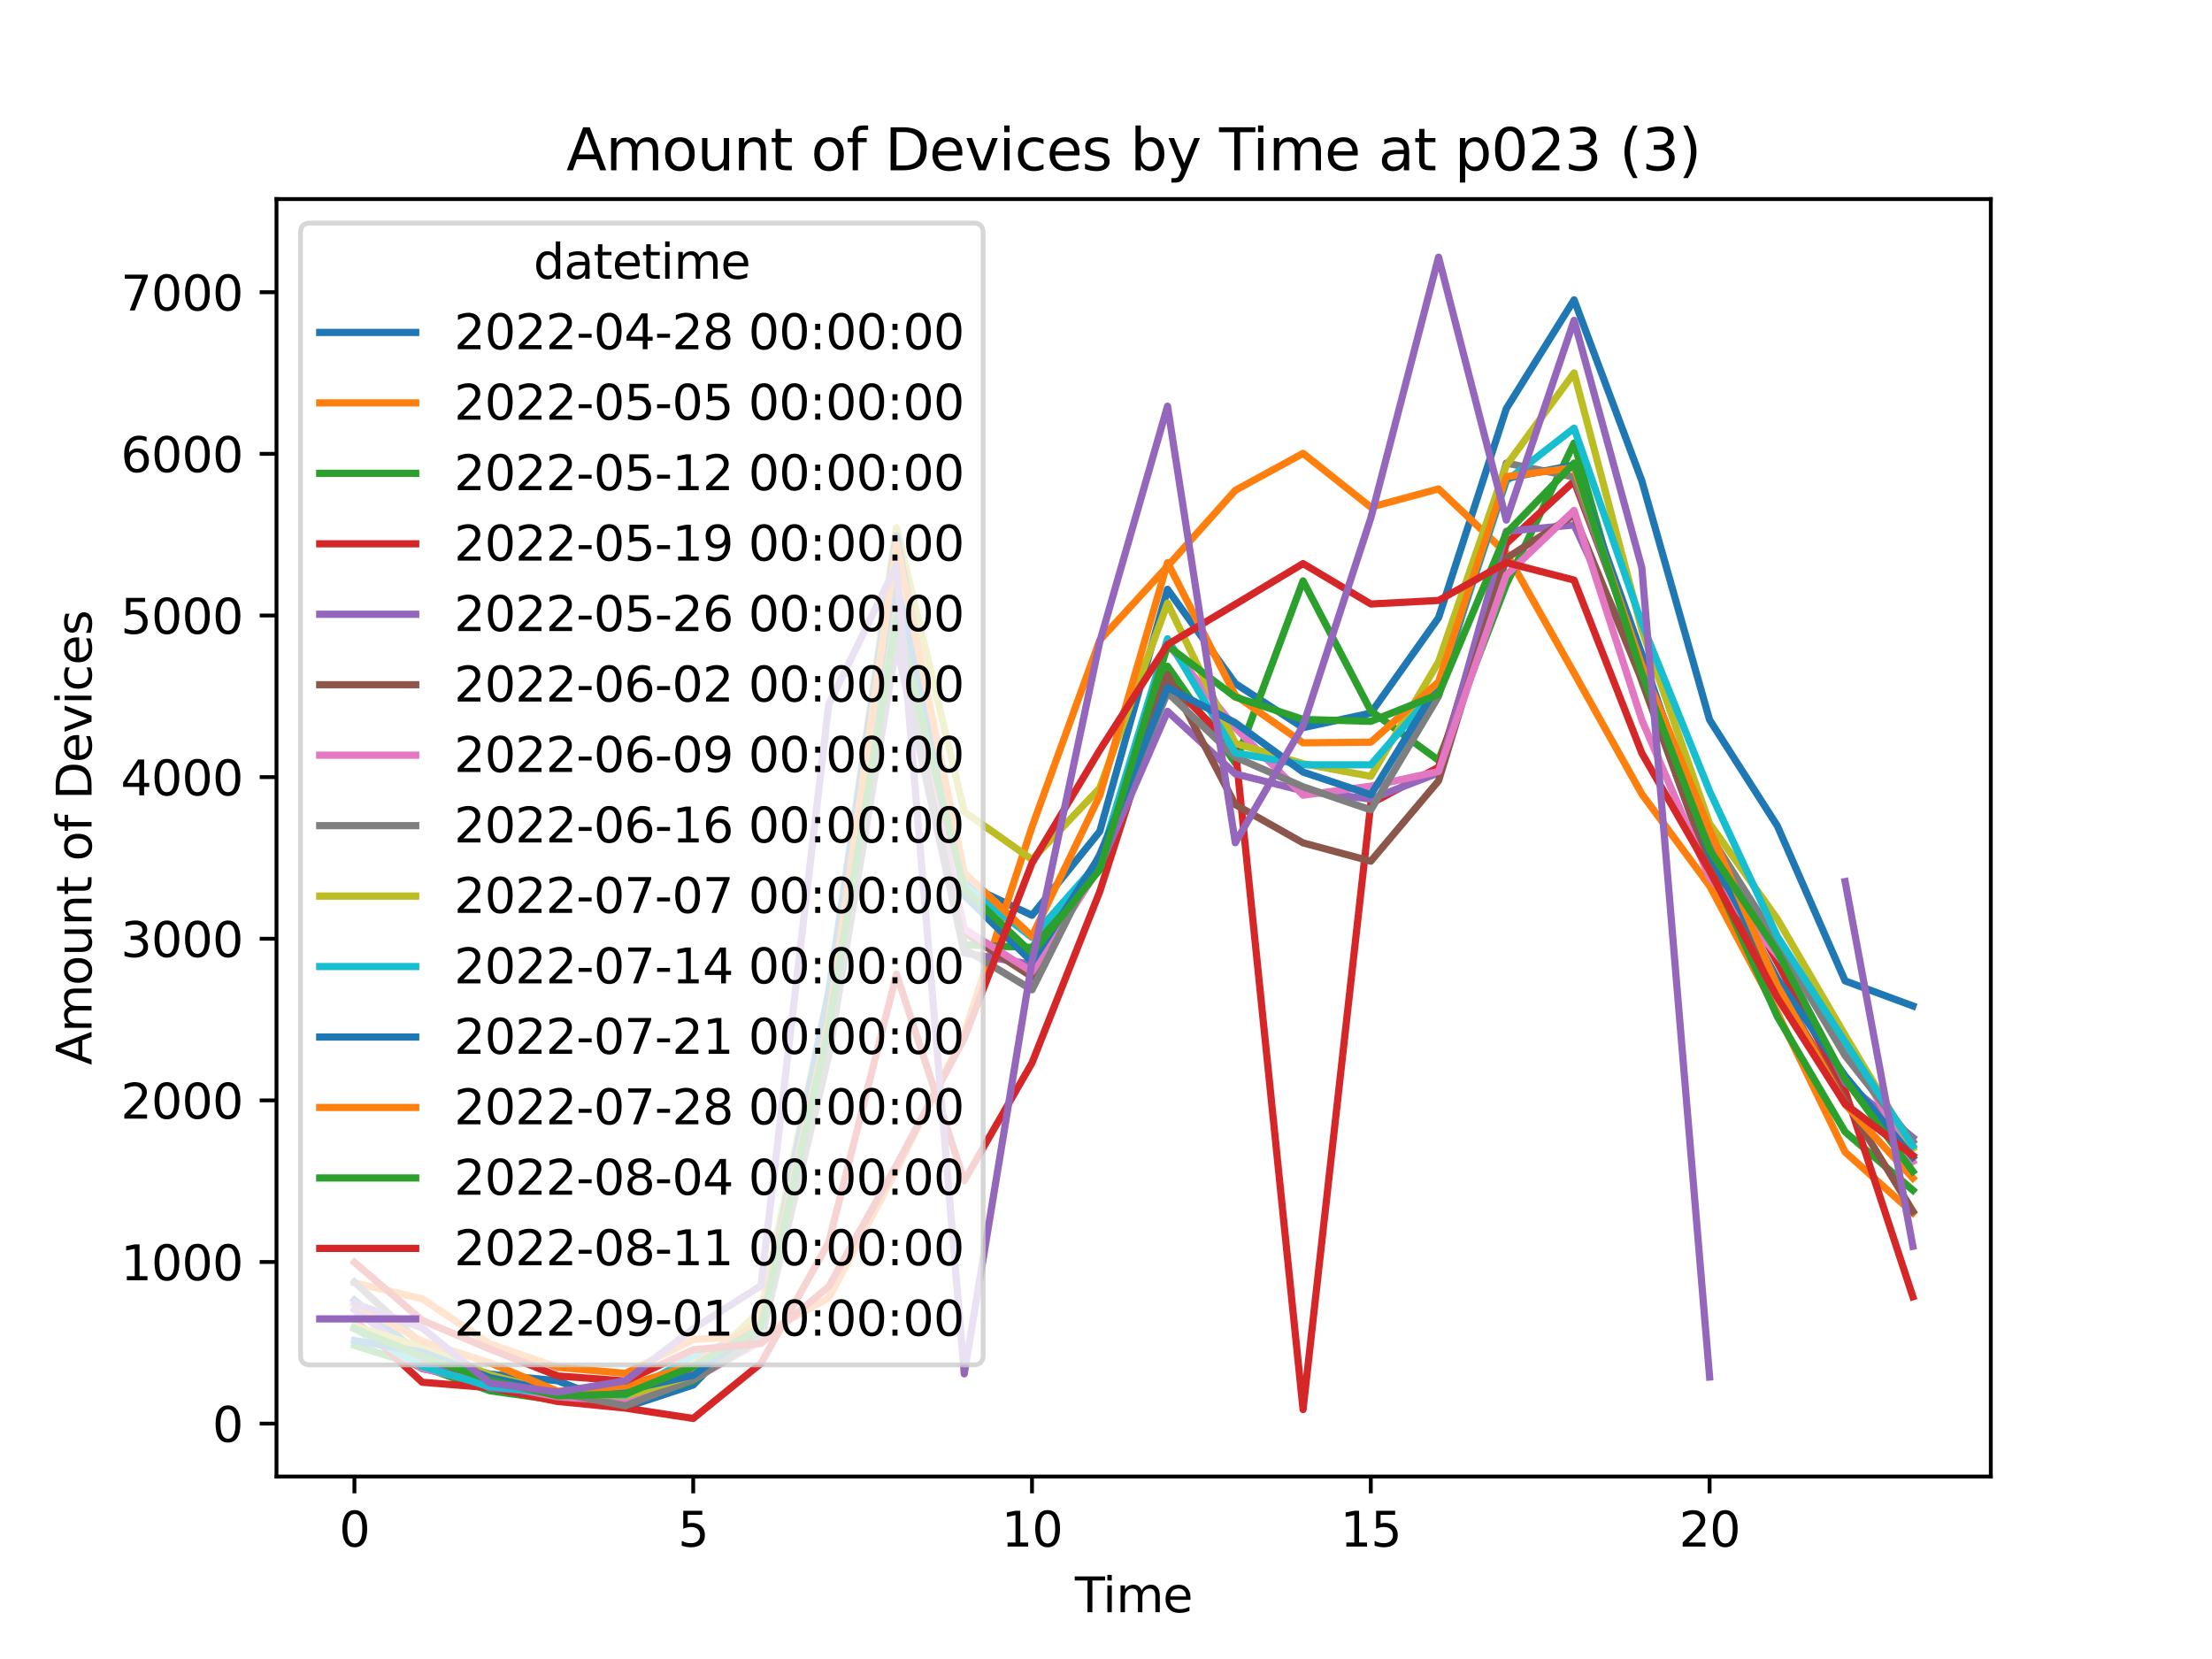 <?xml version="1.0" encoding="utf-8" standalone="no"?>
<!DOCTYPE svg PUBLIC "-//W3C//DTD SVG 1.1//EN"
  "http://www.w3.org/Graphics/SVG/1.1/DTD/svg11.dtd">
<svg xmlns:xlink="http://www.w3.org/1999/xlink" width="460.8pt" height="345.6pt" viewBox="0 0 460.8 345.6" xmlns="http://www.w3.org/2000/svg" version="1.1">
 <defs>
  <style type="text/css">*{stroke-linejoin: round; stroke-linecap: butt}</style>
 </defs>
 <g id="figure_1">
  <g id="patch_1">
   <path d="M 0 345.6 
L 460.8 345.6 
L 460.8 0 
L 0 0 
z
" style="fill: #ffffff"/>
  </g>
  <g id="axes_1">
   <g id="patch_2">
    <path d="M 57.6 307.584 
L 414.72 307.584 
L 414.72 41.472 
L 57.6 41.472 
z
" style="fill: #ffffff"/>
   </g>
   <g id="matplotlib.axis_1">
    <g id="xtick_1">
     <g id="line2d_1">
      <defs>
       <path id="m1372c84f57" d="M 0 0 
L 0 3.5 
" style="stroke: #000000; stroke-width: 0.8"/>
      </defs>
      <g>
       <use xlink:href="#m1372c84f57" x="73.833" y="307.584" style="stroke: #000000; stroke-width: 0.8"/>
      </g>
     </g>
     <g id="text_1">
      <!-- 0 -->
      <g transform="translate(70.651 322.182) scale(0.1 -0.1)">
       <defs>
        <path id="DejaVuSans-30" d="M 2034 4250 
Q 1547 4250 1301 3770 
Q 1056 3291 1056 2328 
Q 1056 1369 1301 889 
Q 1547 409 2034 409 
Q 2525 409 2770 889 
Q 3016 1369 3016 2328 
Q 3016 3291 2770 3770 
Q 2525 4250 2034 4250 
z
M 2034 4750 
Q 2819 4750 3233 4129 
Q 3647 3509 3647 2328 
Q 3647 1150 3233 529 
Q 2819 -91 2034 -91 
Q 1250 -91 836 529 
Q 422 1150 422 2328 
Q 422 3509 836 4129 
Q 1250 4750 2034 4750 
z
" transform="scale(0.016)"/>
       </defs>
       <use xlink:href="#DejaVuSans-30"/>
      </g>
     </g>
    </g>
    <g id="xtick_2">
     <g id="line2d_2">
      <g>
       <use xlink:href="#m1372c84f57" x="144.41" y="307.584" style="stroke: #000000; stroke-width: 0.8"/>
      </g>
     </g>
     <g id="text_2">
      <!-- 5 -->
      <g transform="translate(141.229 322.182) scale(0.1 -0.1)">
       <defs>
        <path id="DejaVuSans-35" d="M 691 4666 
L 3169 4666 
L 3169 4134 
L 1269 4134 
L 1269 2991 
Q 1406 3038 1543 3061 
Q 1681 3084 1819 3084 
Q 2600 3084 3056 2656 
Q 3513 2228 3513 1497 
Q 3513 744 3044 326 
Q 2575 -91 1722 -91 
Q 1428 -91 1123 -41 
Q 819 9 494 109 
L 494 744 
Q 775 591 1075 516 
Q 1375 441 1709 441 
Q 2250 441 2565 725 
Q 2881 1009 2881 1497 
Q 2881 1984 2565 2268 
Q 2250 2553 1709 2553 
Q 1456 2553 1204 2497 
Q 953 2441 691 2322 
L 691 4666 
z
" transform="scale(0.016)"/>
       </defs>
       <use xlink:href="#DejaVuSans-35"/>
      </g>
     </g>
    </g>
    <g id="xtick_3">
     <g id="line2d_3">
      <g>
       <use xlink:href="#m1372c84f57" x="214.987" y="307.584" style="stroke: #000000; stroke-width: 0.8"/>
      </g>
     </g>
     <g id="text_3">
      <!-- 10 -->
      <g transform="translate(208.624 322.182) scale(0.1 -0.1)">
       <defs>
        <path id="DejaVuSans-31" d="M 794 531 
L 1825 531 
L 1825 4091 
L 703 3866 
L 703 4441 
L 1819 4666 
L 2450 4666 
L 2450 531 
L 3481 531 
L 3481 0 
L 794 0 
L 794 531 
z
" transform="scale(0.016)"/>
       </defs>
       <use xlink:href="#DejaVuSans-31"/>
       <use xlink:href="#DejaVuSans-30" x="63.623"/>
      </g>
     </g>
    </g>
    <g id="xtick_4">
     <g id="line2d_4">
      <g>
       <use xlink:href="#m1372c84f57" x="285.564" y="307.584" style="stroke: #000000; stroke-width: 0.8"/>
      </g>
     </g>
     <g id="text_4">
      <!-- 15 -->
      <g transform="translate(279.201 322.182) scale(0.1 -0.1)">
       <use xlink:href="#DejaVuSans-31"/>
       <use xlink:href="#DejaVuSans-35" x="63.623"/>
      </g>
     </g>
    </g>
    <g id="xtick_5">
     <g id="line2d_5">
      <g>
       <use xlink:href="#m1372c84f57" x="356.141" y="307.584" style="stroke: #000000; stroke-width: 0.8"/>
      </g>
     </g>
     <g id="text_5">
      <!-- 20 -->
      <g transform="translate(349.779 322.182) scale(0.1 -0.1)">
       <defs>
        <path id="DejaVuSans-32" d="M 1228 531 
L 3431 531 
L 3431 0 
L 469 0 
L 469 531 
Q 828 903 1448 1529 
Q 2069 2156 2228 2338 
Q 2531 2678 2651 2914 
Q 2772 3150 2772 3378 
Q 2772 3750 2511 3984 
Q 2250 4219 1831 4219 
Q 1534 4219 1204 4116 
Q 875 4013 500 3803 
L 500 4441 
Q 881 4594 1212 4672 
Q 1544 4750 1819 4750 
Q 2544 4750 2975 4387 
Q 3406 4025 3406 3419 
Q 3406 3131 3298 2873 
Q 3191 2616 2906 2266 
Q 2828 2175 2409 1742 
Q 1991 1309 1228 531 
z
" transform="scale(0.016)"/>
       </defs>
       <use xlink:href="#DejaVuSans-32"/>
       <use xlink:href="#DejaVuSans-30" x="63.623"/>
      </g>
     </g>
    </g>
    <g id="text_6">
     <!-- Time -->
     <g transform="translate(223.926 335.861) scale(0.1 -0.1)">
      <defs>
       <path id="DejaVuSans-54" d="M -19 4666 
L 3928 4666 
L 3928 4134 
L 2272 4134 
L 2272 0 
L 1638 0 
L 1638 4134 
L -19 4134 
L -19 4666 
z
" transform="scale(0.016)"/>
       <path id="DejaVuSans-69" d="M 603 3500 
L 1178 3500 
L 1178 0 
L 603 0 
L 603 3500 
z
M 603 4863 
L 1178 4863 
L 1178 4134 
L 603 4134 
L 603 4863 
z
" transform="scale(0.016)"/>
       <path id="DejaVuSans-6d" d="M 3328 2828 
Q 3544 3216 3844 3400 
Q 4144 3584 4550 3584 
Q 5097 3584 5394 3201 
Q 5691 2819 5691 2113 
L 5691 0 
L 5113 0 
L 5113 2094 
Q 5113 2597 4934 2840 
Q 4756 3084 4391 3084 
Q 3944 3084 3684 2787 
Q 3425 2491 3425 1978 
L 3425 0 
L 2847 0 
L 2847 2094 
Q 2847 2600 2669 2842 
Q 2491 3084 2119 3084 
Q 1678 3084 1418 2786 
Q 1159 2488 1159 1978 
L 1159 0 
L 581 0 
L 581 3500 
L 1159 3500 
L 1159 2956 
Q 1356 3278 1631 3431 
Q 1906 3584 2284 3584 
Q 2666 3584 2933 3390 
Q 3200 3197 3328 2828 
z
" transform="scale(0.016)"/>
       <path id="DejaVuSans-65" d="M 3597 1894 
L 3597 1613 
L 953 1613 
Q 991 1019 1311 708 
Q 1631 397 2203 397 
Q 2534 397 2845 478 
Q 3156 559 3463 722 
L 3463 178 
Q 3153 47 2828 -22 
Q 2503 -91 2169 -91 
Q 1331 -91 842 396 
Q 353 884 353 1716 
Q 353 2575 817 3079 
Q 1281 3584 2069 3584 
Q 2775 3584 3186 3129 
Q 3597 2675 3597 1894 
z
M 3022 2063 
Q 3016 2534 2758 2815 
Q 2500 3097 2075 3097 
Q 1594 3097 1305 2825 
Q 1016 2553 972 2059 
L 3022 2063 
z
" transform="scale(0.016)"/>
      </defs>
      <use xlink:href="#DejaVuSans-54"/>
      <use xlink:href="#DejaVuSans-69" x="57.959"/>
      <use xlink:href="#DejaVuSans-6d" x="85.742"/>
      <use xlink:href="#DejaVuSans-65" x="183.154"/>
     </g>
    </g>
   </g>
   <g id="matplotlib.axis_2">
    <g id="ytick_1">
     <g id="line2d_6">
      <defs>
       <path id="m7390000217" d="M 0 0 
L -3.5 0 
" style="stroke: #000000; stroke-width: 0.8"/>
      </defs>
      <g>
       <use xlink:href="#m7390000217" x="57.6" y="296.565" style="stroke: #000000; stroke-width: 0.8"/>
      </g>
     </g>
     <g id="text_7">
      <!-- 0 -->
      <g transform="translate(44.237 300.365) scale(0.1 -0.1)">
       <use xlink:href="#DejaVuSans-30"/>
      </g>
     </g>
    </g>
    <g id="ytick_2">
     <g id="line2d_7">
      <g>
       <use xlink:href="#m7390000217" x="57.6" y="262.895" style="stroke: #000000; stroke-width: 0.8"/>
      </g>
     </g>
     <g id="text_8">
      <!-- 1000 -->
      <g transform="translate(25.15 266.695) scale(0.1 -0.1)">
       <use xlink:href="#DejaVuSans-31"/>
       <use xlink:href="#DejaVuSans-30" x="63.623"/>
       <use xlink:href="#DejaVuSans-30" x="127.246"/>
       <use xlink:href="#DejaVuSans-30" x="190.869"/>
      </g>
     </g>
    </g>
    <g id="ytick_3">
     <g id="line2d_8">
      <g>
       <use xlink:href="#m7390000217" x="57.6" y="229.225" style="stroke: #000000; stroke-width: 0.8"/>
      </g>
     </g>
     <g id="text_9">
      <!-- 2000 -->
      <g transform="translate(25.15 233.024) scale(0.1 -0.1)">
       <use xlink:href="#DejaVuSans-32"/>
       <use xlink:href="#DejaVuSans-30" x="63.623"/>
       <use xlink:href="#DejaVuSans-30" x="127.246"/>
       <use xlink:href="#DejaVuSans-30" x="190.869"/>
      </g>
     </g>
    </g>
    <g id="ytick_4">
     <g id="line2d_9">
      <g>
       <use xlink:href="#m7390000217" x="57.6" y="195.555" style="stroke: #000000; stroke-width: 0.8"/>
      </g>
     </g>
     <g id="text_10">
      <!-- 3000 -->
      <g transform="translate(25.15 199.354) scale(0.1 -0.1)">
       <defs>
        <path id="DejaVuSans-33" d="M 2597 2516 
Q 3050 2419 3304 2112 
Q 3559 1806 3559 1356 
Q 3559 666 3084 287 
Q 2609 -91 1734 -91 
Q 1441 -91 1130 -33 
Q 819 25 488 141 
L 488 750 
Q 750 597 1062 519 
Q 1375 441 1716 441 
Q 2309 441 2620 675 
Q 2931 909 2931 1356 
Q 2931 1769 2642 2001 
Q 2353 2234 1838 2234 
L 1294 2234 
L 1294 2753 
L 1863 2753 
Q 2328 2753 2575 2939 
Q 2822 3125 2822 3475 
Q 2822 3834 2567 4026 
Q 2313 4219 1838 4219 
Q 1578 4219 1281 4162 
Q 984 4106 628 3988 
L 628 4550 
Q 988 4650 1302 4700 
Q 1616 4750 1894 4750 
Q 2613 4750 3031 4423 
Q 3450 4097 3450 3541 
Q 3450 3153 3228 2886 
Q 3006 2619 2597 2516 
z
" transform="scale(0.016)"/>
       </defs>
       <use xlink:href="#DejaVuSans-33"/>
       <use xlink:href="#DejaVuSans-30" x="63.623"/>
       <use xlink:href="#DejaVuSans-30" x="127.246"/>
       <use xlink:href="#DejaVuSans-30" x="190.869"/>
      </g>
     </g>
    </g>
    <g id="ytick_5">
     <g id="line2d_10">
      <g>
       <use xlink:href="#m7390000217" x="57.6" y="161.885" style="stroke: #000000; stroke-width: 0.8"/>
      </g>
     </g>
     <g id="text_11">
      <!-- 4000 -->
      <g transform="translate(25.15 165.684) scale(0.1 -0.1)">
       <defs>
        <path id="DejaVuSans-34" d="M 2419 4116 
L 825 1625 
L 2419 1625 
L 2419 4116 
z
M 2253 4666 
L 3047 4666 
L 3047 1625 
L 3713 1625 
L 3713 1100 
L 3047 1100 
L 3047 0 
L 2419 0 
L 2419 1100 
L 313 1100 
L 313 1709 
L 2253 4666 
z
" transform="scale(0.016)"/>
       </defs>
       <use xlink:href="#DejaVuSans-34"/>
       <use xlink:href="#DejaVuSans-30" x="63.623"/>
       <use xlink:href="#DejaVuSans-30" x="127.246"/>
       <use xlink:href="#DejaVuSans-30" x="190.869"/>
      </g>
     </g>
    </g>
    <g id="ytick_6">
     <g id="line2d_11">
      <g>
       <use xlink:href="#m7390000217" x="57.6" y="128.215" style="stroke: #000000; stroke-width: 0.8"/>
      </g>
     </g>
     <g id="text_12">
      <!-- 5000 -->
      <g transform="translate(25.15 132.014) scale(0.1 -0.1)">
       <use xlink:href="#DejaVuSans-35"/>
       <use xlink:href="#DejaVuSans-30" x="63.623"/>
       <use xlink:href="#DejaVuSans-30" x="127.246"/>
       <use xlink:href="#DejaVuSans-30" x="190.869"/>
      </g>
     </g>
    </g>
    <g id="ytick_7">
     <g id="line2d_12">
      <g>
       <use xlink:href="#m7390000217" x="57.6" y="94.545" style="stroke: #000000; stroke-width: 0.8"/>
      </g>
     </g>
     <g id="text_13">
      <!-- 6000 -->
      <g transform="translate(25.15 98.344) scale(0.1 -0.1)">
       <defs>
        <path id="DejaVuSans-36" d="M 2113 2584 
Q 1688 2584 1439 2293 
Q 1191 2003 1191 1497 
Q 1191 994 1439 701 
Q 1688 409 2113 409 
Q 2538 409 2786 701 
Q 3034 994 3034 1497 
Q 3034 2003 2786 2293 
Q 2538 2584 2113 2584 
z
M 3366 4563 
L 3366 3988 
Q 3128 4100 2886 4159 
Q 2644 4219 2406 4219 
Q 1781 4219 1451 3797 
Q 1122 3375 1075 2522 
Q 1259 2794 1537 2939 
Q 1816 3084 2150 3084 
Q 2853 3084 3261 2657 
Q 3669 2231 3669 1497 
Q 3669 778 3244 343 
Q 2819 -91 2113 -91 
Q 1303 -91 875 529 
Q 447 1150 447 2328 
Q 447 3434 972 4092 
Q 1497 4750 2381 4750 
Q 2619 4750 2861 4703 
Q 3103 4656 3366 4563 
z
" transform="scale(0.016)"/>
       </defs>
       <use xlink:href="#DejaVuSans-36"/>
       <use xlink:href="#DejaVuSans-30" x="63.623"/>
       <use xlink:href="#DejaVuSans-30" x="127.246"/>
       <use xlink:href="#DejaVuSans-30" x="190.869"/>
      </g>
     </g>
    </g>
    <g id="ytick_8">
     <g id="line2d_13">
      <g>
       <use xlink:href="#m7390000217" x="57.6" y="60.874" style="stroke: #000000; stroke-width: 0.8"/>
      </g>
     </g>
     <g id="text_14">
      <!-- 7000 -->
      <g transform="translate(25.15 64.674) scale(0.1 -0.1)">
       <defs>
        <path id="DejaVuSans-37" d="M 525 4666 
L 3525 4666 
L 3525 4397 
L 1831 0 
L 1172 0 
L 2766 4134 
L 525 4134 
L 525 4666 
z
" transform="scale(0.016)"/>
       </defs>
       <use xlink:href="#DejaVuSans-37"/>
       <use xlink:href="#DejaVuSans-30" x="63.623"/>
       <use xlink:href="#DejaVuSans-30" x="127.246"/>
       <use xlink:href="#DejaVuSans-30" x="190.869"/>
      </g>
     </g>
    </g>
    <g id="text_15">
     <!-- Amount of Devices -->
     <g transform="translate(19.07 221.879) rotate(-90) scale(0.1 -0.1)">
      <defs>
       <path id="DejaVuSans-41" d="M 2188 4044 
L 1331 1722 
L 3047 1722 
L 2188 4044 
z
M 1831 4666 
L 2547 4666 
L 4325 0 
L 3669 0 
L 3244 1197 
L 1141 1197 
L 716 0 
L 50 0 
L 1831 4666 
z
" transform="scale(0.016)"/>
       <path id="DejaVuSans-6f" d="M 1959 3097 
Q 1497 3097 1228 2736 
Q 959 2375 959 1747 
Q 959 1119 1226 758 
Q 1494 397 1959 397 
Q 2419 397 2687 759 
Q 2956 1122 2956 1747 
Q 2956 2369 2687 2733 
Q 2419 3097 1959 3097 
z
M 1959 3584 
Q 2709 3584 3137 3096 
Q 3566 2609 3566 1747 
Q 3566 888 3137 398 
Q 2709 -91 1959 -91 
Q 1206 -91 779 398 
Q 353 888 353 1747 
Q 353 2609 779 3096 
Q 1206 3584 1959 3584 
z
" transform="scale(0.016)"/>
       <path id="DejaVuSans-75" d="M 544 1381 
L 544 3500 
L 1119 3500 
L 1119 1403 
Q 1119 906 1312 657 
Q 1506 409 1894 409 
Q 2359 409 2629 706 
Q 2900 1003 2900 1516 
L 2900 3500 
L 3475 3500 
L 3475 0 
L 2900 0 
L 2900 538 
Q 2691 219 2414 64 
Q 2138 -91 1772 -91 
Q 1169 -91 856 284 
Q 544 659 544 1381 
z
M 1991 3584 
L 1991 3584 
z
" transform="scale(0.016)"/>
       <path id="DejaVuSans-6e" d="M 3513 2113 
L 3513 0 
L 2938 0 
L 2938 2094 
Q 2938 2591 2744 2837 
Q 2550 3084 2163 3084 
Q 1697 3084 1428 2787 
Q 1159 2491 1159 1978 
L 1159 0 
L 581 0 
L 581 3500 
L 1159 3500 
L 1159 2956 
Q 1366 3272 1645 3428 
Q 1925 3584 2291 3584 
Q 2894 3584 3203 3211 
Q 3513 2838 3513 2113 
z
" transform="scale(0.016)"/>
       <path id="DejaVuSans-74" d="M 1172 4494 
L 1172 3500 
L 2356 3500 
L 2356 3053 
L 1172 3053 
L 1172 1153 
Q 1172 725 1289 603 
Q 1406 481 1766 481 
L 2356 481 
L 2356 0 
L 1766 0 
Q 1100 0 847 248 
Q 594 497 594 1153 
L 594 3053 
L 172 3053 
L 172 3500 
L 594 3500 
L 594 4494 
L 1172 4494 
z
" transform="scale(0.016)"/>
       <path id="DejaVuSans-20" transform="scale(0.016)"/>
       <path id="DejaVuSans-66" d="M 2375 4863 
L 2375 4384 
L 1825 4384 
Q 1516 4384 1395 4259 
Q 1275 4134 1275 3809 
L 1275 3500 
L 2222 3500 
L 2222 3053 
L 1275 3053 
L 1275 0 
L 697 0 
L 697 3053 
L 147 3053 
L 147 3500 
L 697 3500 
L 697 3744 
Q 697 4328 969 4595 
Q 1241 4863 1831 4863 
L 2375 4863 
z
" transform="scale(0.016)"/>
       <path id="DejaVuSans-44" d="M 1259 4147 
L 1259 519 
L 2022 519 
Q 2988 519 3436 956 
Q 3884 1394 3884 2338 
Q 3884 3275 3436 3711 
Q 2988 4147 2022 4147 
L 1259 4147 
z
M 628 4666 
L 1925 4666 
Q 3281 4666 3915 4102 
Q 4550 3538 4550 2338 
Q 4550 1131 3912 565 
Q 3275 0 1925 0 
L 628 0 
L 628 4666 
z
" transform="scale(0.016)"/>
       <path id="DejaVuSans-76" d="M 191 3500 
L 800 3500 
L 1894 563 
L 2988 3500 
L 3597 3500 
L 2284 0 
L 1503 0 
L 191 3500 
z
" transform="scale(0.016)"/>
       <path id="DejaVuSans-63" d="M 3122 3366 
L 3122 2828 
Q 2878 2963 2633 3030 
Q 2388 3097 2138 3097 
Q 1578 3097 1268 2742 
Q 959 2388 959 1747 
Q 959 1106 1268 751 
Q 1578 397 2138 397 
Q 2388 397 2633 464 
Q 2878 531 3122 666 
L 3122 134 
Q 2881 22 2623 -34 
Q 2366 -91 2075 -91 
Q 1284 -91 818 406 
Q 353 903 353 1747 
Q 353 2603 823 3093 
Q 1294 3584 2113 3584 
Q 2378 3584 2631 3529 
Q 2884 3475 3122 3366 
z
" transform="scale(0.016)"/>
       <path id="DejaVuSans-73" d="M 2834 3397 
L 2834 2853 
Q 2591 2978 2328 3040 
Q 2066 3103 1784 3103 
Q 1356 3103 1142 2972 
Q 928 2841 928 2578 
Q 928 2378 1081 2264 
Q 1234 2150 1697 2047 
L 1894 2003 
Q 2506 1872 2764 1633 
Q 3022 1394 3022 966 
Q 3022 478 2636 193 
Q 2250 -91 1575 -91 
Q 1294 -91 989 -36 
Q 684 19 347 128 
L 347 722 
Q 666 556 975 473 
Q 1284 391 1588 391 
Q 1994 391 2212 530 
Q 2431 669 2431 922 
Q 2431 1156 2273 1281 
Q 2116 1406 1581 1522 
L 1381 1569 
Q 847 1681 609 1914 
Q 372 2147 372 2553 
Q 372 3047 722 3315 
Q 1072 3584 1716 3584 
Q 2034 3584 2315 3537 
Q 2597 3491 2834 3397 
z
" transform="scale(0.016)"/>
      </defs>
      <use xlink:href="#DejaVuSans-41"/>
      <use xlink:href="#DejaVuSans-6d" x="68.408"/>
      <use xlink:href="#DejaVuSans-6f" x="165.82"/>
      <use xlink:href="#DejaVuSans-75" x="227.002"/>
      <use xlink:href="#DejaVuSans-6e" x="290.381"/>
      <use xlink:href="#DejaVuSans-74" x="353.76"/>
      <use xlink:href="#DejaVuSans-20" x="392.969"/>
      <use xlink:href="#DejaVuSans-6f" x="424.756"/>
      <use xlink:href="#DejaVuSans-66" x="485.938"/>
      <use xlink:href="#DejaVuSans-20" x="521.143"/>
      <use xlink:href="#DejaVuSans-44" x="552.93"/>
      <use xlink:href="#DejaVuSans-65" x="629.932"/>
      <use xlink:href="#DejaVuSans-76" x="691.455"/>
      <use xlink:href="#DejaVuSans-69" x="750.635"/>
      <use xlink:href="#DejaVuSans-63" x="778.418"/>
      <use xlink:href="#DejaVuSans-65" x="833.398"/>
      <use xlink:href="#DejaVuSans-73" x="894.922"/>
     </g>
    </g>
   </g>
   <g id="line2d_14">
    <path d="M 73.833 270.841 
L 87.948 282.525 
L 102.064 286.262 
L 116.179 287.643 
L 130.294 293.165 
L 144.41 288.518 
L 158.525 274.04 
L 172.641 211.178 
L 186.756 121.615 
L 200.871 184.04 
L 214.987 190.673 
L 229.102 173.198 
L 243.218 122.76 
L 257.333 142.39 
L 271.449 151.582 
L 285.564 148.551 
L 299.679 128.686 
L 313.795 85.117 
L 327.91 62.457 
L 342.026 100.167 
L 356.141 149.966 
L 370.256 172.053 
L 384.372 204.343 
L 398.487 209.562 
" clip-path="url(#pdd5791e745)" style="fill: none; stroke: #1f77b4; stroke-width: 1.5; stroke-linecap: square"/>
   </g>
   <g id="line2d_15">
    <path d="M 73.833 267.239 
L 87.948 270.572 
L 102.064 279.966 
L 116.179 284.848 
L 130.294 286.094 
L 144.41 279.057 
L 158.525 278.114 
L 172.641 270.404 
L 186.756 243.737 
L 200.871 215.319 
L 214.987 172.255 
L 229.102 133.366 
L 243.218 117.945 
L 257.333 102.154 
L 271.449 94.444 
L 285.564 105.656 
L 299.679 101.851 
L 313.795 115.252 
L 327.91 140.201 
L 342.026 165.42 
L 356.141 184.545 
L 370.256 210.976 
L 384.372 240 
L 398.487 252.66 
" clip-path="url(#pdd5791e745)" style="fill: none; stroke: #ff7f0e; stroke-width: 1.5; stroke-linecap: square"/>
   </g>
   <g id="line2d_16">
    <path d="M 73.833 280.269 
L 87.948 284.714 
L 102.064 289.73 
L 116.179 291.717 
L 130.294 292.323 
L 144.41 287.643 
L 158.525 278.148 
L 172.641 215.151 
L 186.756 126.464 
L 200.871 196.834 
L 214.987 197.373 
L 229.102 179.595 
L 243.218 138.787 
L 257.333 158.956 
L 271.449 121.009 
L 285.564 148.08 
L 299.679 158.383 
L 313.795 121.75 
L 327.91 92.289 
L 342.026 141.885 
L 356.141 180.437 
L 370.256 211.784 
L 384.372 235.791 
L 398.487 247.946 
" clip-path="url(#pdd5791e745)" style="fill: none; stroke: #2ca02c; stroke-width: 1.5; stroke-linecap: square"/>
   </g>
   <g id="line2d_17">
    <path d="M 73.833 274.882 
L 87.948 287.946 
L 102.064 289.091 
L 116.179 291.953 
L 130.294 293.333 
L 144.41 295.488 
L 158.525 284.006 
L 172.641 258.821 
L 186.756 202.929 
L 200.871 245.959 
L 214.987 221.414 
L 229.102 185.723 
L 243.218 141.817 
L 257.333 155.858 
L 271.449 293.636 
L 285.564 167.407 
L 299.679 159.831 
L 313.795 113.231 
L 327.91 100.235 
L 342.026 137.609 
L 356.141 174.646 
L 370.256 200.505 
L 384.372 227.205 
L 398.487 270.134 
" clip-path="url(#pdd5791e745)" style="fill: none; stroke: #d62728; stroke-width: 1.5; stroke-linecap: square"/>
   </g>
   <g id="line2d_18">
    <path d="M 73.833 272.828 
L 87.948 283.468 
L 102.064 289.124 
L 116.179 290.134 
L 130.294 290.976 
L 144.41 286.801 
L 158.525 275.623 
L 172.641 219.595 
L 186.756 134.343 
L 200.871 198.518 
L 214.987 200.909 
L 229.102 180.504 
L 243.218 148.181 
L 257.333 161.211 
L 271.449 164.747 
L 285.564 166.464 
L 299.679 161.009 
L 313.795 110.673 
L 327.91 109.359 
L 342.026 139.663 
L 356.141 176.7 
L 370.256 197.676 
L 384.372 225.488 
L 398.487 236.969 
" clip-path="url(#pdd5791e745)" style="fill: none; stroke: #9467bd; stroke-width: 1.5; stroke-linecap: square"/>
   </g>
   <g id="line2d_19">
    <path d="M 73.833 276.7 
L 87.948 285.118 
L 102.064 287.811 
L 116.179 290.303 
L 130.294 290.842 
L 144.41 285.252 
L 158.525 277.003 
L 172.641 218.181 
L 186.756 131.043 
L 200.871 194.276 
L 214.987 203.501 
L 229.102 179.259 
L 243.218 140.572 
L 257.333 167.609 
L 271.449 175.589 
L 285.564 179.393 
L 299.679 162.659 
L 313.795 116.295 
L 327.91 107.272 
L 342.026 141.716 
L 356.141 180.504 
L 370.256 205.252 
L 384.372 229.191 
L 398.487 252.323 
" clip-path="url(#pdd5791e745)" style="fill: none; stroke: #8c564b; stroke-width: 1.5; stroke-linecap: square"/>
   </g>
   <g id="line2d_20">
    <path d="M 73.833 276.195 
L 87.948 285.05 
L 102.064 288.384 
L 116.179 290.976 
L 130.294 291.986 
L 144.41 287.34 
L 158.525 279.394 
L 172.641 216.06 
L 186.756 127.44 
L 200.871 193.501 
L 214.987 202.457 
L 229.102 180.605 
L 243.218 134.073 
L 257.333 151.615 
L 271.449 165.656 
L 285.564 163.77 
L 299.679 160.706 
L 313.795 119.797 
L 327.91 106.329 
L 342.026 149.999 
L 356.141 182.794 
L 370.256 198.956 
L 384.372 217.07 
L 398.487 241.952 
" clip-path="url(#pdd5791e745)" style="fill: none; stroke: #e377c2; stroke-width: 1.5; stroke-linecap: square"/>
   </g>
   <g id="line2d_21">
    <path d="M 73.833 267.07 
L 87.948 280.101 
L 102.064 286.666 
L 116.179 290.134 
L 130.294 292.862 
L 144.41 287.34 
L 158.525 278.922 
L 172.641 219.865 
L 186.756 131.851 
L 200.871 197.676 
L 214.987 206.195 
L 229.102 177.979 
L 243.218 144.275 
L 257.333 157.71 
L 271.449 163.905 
L 285.564 168.72 
L 299.679 145.05 
L 313.795 96.464 
L 327.91 99.393 
L 342.026 138.181 
L 356.141 173.939 
L 370.256 196.228 
L 384.372 219.899 
L 398.487 237.777 
" clip-path="url(#pdd5791e745)" style="fill: none; stroke: #7f7f7f; stroke-width: 1.5; stroke-linecap: square"/>
   </g>
   <g id="line2d_22">
    <path d="M 73.833 276.262 
L 87.948 280.606 
L 102.064 286.397 
L 116.179 290.168 
L 130.294 290.808 
L 144.41 286.464 
L 158.525 272.862 
L 172.641 206.7 
L 186.756 109.932 
L 200.871 169.09 
L 214.987 179.057 
L 229.102 164.174 
L 243.218 125.656 
L 257.333 154.848 
L 271.449 159.09 
L 285.564 161.717 
L 299.679 137.878 
L 313.795 96.935 
L 327.91 77.676 
L 342.026 131.178 
L 356.141 171.582 
L 370.256 191.447 
L 384.372 215.656 
L 398.487 239.192 
" clip-path="url(#pdd5791e745)" style="fill: none; stroke: #bcbd22; stroke-width: 1.5; stroke-linecap: square"/>
   </g>
   <g id="line2d_23">
    <path d="M 73.833 276.666 
L 87.948 284.646 
L 102.064 288.855 
L 116.179 290.303 
L 130.294 290.606 
L 144.41 282.525 
L 158.525 277.07 
L 172.641 211.683 
L 186.756 112.322 
L 200.871 184.444 
L 214.987 195.286 
L 229.102 179.36 
L 243.218 133.063 
L 257.333 156.834 
L 271.449 159.326 
L 285.564 159.326 
L 299.679 143.03 
L 313.795 100.201 
L 327.91 89.191 
L 342.026 129.831 
L 356.141 164.814 
L 370.256 195.084 
L 384.372 217.07 
L 398.487 238.72 
" clip-path="url(#pdd5791e745)" style="fill: none; stroke: #17becf; stroke-width: 1.5; stroke-linecap: square"/>
   </g>
   <g id="line2d_24">
    <path d="M 73.833 279.259 
L 87.948 281.683 
L 102.064 286.969 
L 116.179 290.033 
L 130.294 289.629 
L 144.41 286.532 
L 158.525 275.959 
L 172.641 206.632 
L 186.756 111.582 
L 200.871 186.531 
L 214.987 200.37 
L 229.102 178.282 
L 243.218 143.198 
L 257.333 150.572 
L 271.449 160.841 
L 285.564 165.555 
L 299.679 142.592 
L 313.795 99.662 
L 327.91 96.868 
L 342.026 136.262 
L 356.141 177.811 
L 370.256 203.905 
L 384.372 224.141 
L 398.487 241.077 
" clip-path="url(#pdd5791e745)" style="fill: none; stroke: #1f77b4; stroke-width: 1.5; stroke-linecap: square"/>
   </g>
   <g id="line2d_25">
    <path d="M 73.833 271.582 
L 87.948 279.394 
L 102.064 283.905 
L 116.179 289.831 
L 130.294 288.72 
L 144.41 284.377 
L 158.525 275.252 
L 172.641 212.659 
L 186.756 113.265 
L 200.871 181.818 
L 214.987 195.05 
L 229.102 165.723 
L 243.218 117.205 
L 257.333 144.848 
L 271.449 154.747 
L 285.564 154.612 
L 299.679 142.053 
L 313.795 99.292 
L 327.91 97.407 
L 342.026 138.551 
L 356.141 172.794 
L 370.256 205.353 
L 384.372 230.067 
L 398.487 245.42 
" clip-path="url(#pdd5791e745)" style="fill: none; stroke: #ff7f0e; stroke-width: 1.5; stroke-linecap: square"/>
   </g>
   <g id="line2d_26">
    <path d="M 73.833 276.801 
L 87.948 282.525 
L 102.064 287.508 
L 116.179 290.774 
L 130.294 290.404 
L 144.41 284.613 
L 158.525 276.532 
L 172.641 214.107 
L 186.756 128.518 
L 200.871 185.117 
L 214.987 198.552 
L 229.102 181.144 
L 243.218 134.511 
L 257.333 145.218 
L 271.449 149.865 
L 285.564 150.269 
L 299.679 144.646 
L 313.795 111.077 
L 327.91 96.464 
L 342.026 140.269 
L 356.141 177.036 
L 370.256 198.282 
L 384.372 224.848 
L 398.487 244.04 
" clip-path="url(#pdd5791e745)" style="fill: none; stroke: #2ca02c; stroke-width: 1.5; stroke-linecap: square"/>
   </g>
   <g id="line2d_27">
    <path d="M 73.833 262.963 
L 87.948 275.05 
L 102.064 281.044 
L 116.179 286.633 
L 130.294 287.677 
L 144.41 281.178 
L 158.525 279.865 
L 172.641 268.013 
L 186.756 242.727 
L 200.871 216.296 
L 214.987 179.797 
L 229.102 156.262 
L 243.218 134.275 
L 257.333 125.891 
L 271.449 117.407 
L 285.564 125.824 
L 299.679 125.083 
L 313.795 117.205 
L 327.91 120.841 
L 342.026 156.902 
L 356.141 181.414 
L 370.256 207.845 
L 384.372 229.966 
L 398.487 240.707 
" clip-path="url(#pdd5791e745)" style="fill: none; stroke: #d62728; stroke-width: 1.5; stroke-linecap: square"/>
   </g>
   <g id="line2d_28">
    <path d="M 73.833 271.515 
L 87.948 276.633 
L 102.064 288.114 
L 116.179 290 
L 130.294 287.643 
L 144.41 276.801 
L 158.525 267.845 
L 172.641 146.733 
L 186.756 117.811 
L 200.871 286.195 
L 214.987 200.302 
L 229.102 133.703 
L 243.218 84.612 
L 257.333 175.555 
L 271.449 151.178 
L 285.564 107.912 
L 299.679 53.568 
L 313.795 108.349 
L 327.91 66.733 
L 342.026 118.248 
L 356.141 286.868 
M 384.372 183.636 
L 398.487 259.629 
" clip-path="url(#pdd5791e745)" style="fill: none; stroke: #9467bd; stroke-width: 1.5; stroke-linecap: square"/>
   </g>
   <g id="patch_3">
    <path d="M 57.6 307.584 
L 57.6 41.472 
" style="fill: none; stroke: #000000; stroke-width: 0.8; stroke-linejoin: miter; stroke-linecap: square"/>
   </g>
   <g id="patch_4">
    <path d="M 414.72 307.584 
L 414.72 41.472 
" style="fill: none; stroke: #000000; stroke-width: 0.8; stroke-linejoin: miter; stroke-linecap: square"/>
   </g>
   <g id="patch_5">
    <path d="M 57.6 307.584 
L 414.72 307.584 
" style="fill: none; stroke: #000000; stroke-width: 0.8; stroke-linejoin: miter; stroke-linecap: square"/>
   </g>
   <g id="patch_6">
    <path d="M 57.6 41.472 
L 414.72 41.472 
" style="fill: none; stroke: #000000; stroke-width: 0.8; stroke-linejoin: miter; stroke-linecap: square"/>
   </g>
   <g id="text_16">
    <!-- Amount of Devices by Time at p023 (3) -->
    <g transform="translate(117.974 35.472) scale(0.12 -0.12)">
     <defs>
      <path id="DejaVuSans-62" d="M 3116 1747 
Q 3116 2381 2855 2742 
Q 2594 3103 2138 3103 
Q 1681 3103 1420 2742 
Q 1159 2381 1159 1747 
Q 1159 1113 1420 752 
Q 1681 391 2138 391 
Q 2594 391 2855 752 
Q 3116 1113 3116 1747 
z
M 1159 2969 
Q 1341 3281 1617 3432 
Q 1894 3584 2278 3584 
Q 2916 3584 3314 3078 
Q 3713 2572 3713 1747 
Q 3713 922 3314 415 
Q 2916 -91 2278 -91 
Q 1894 -91 1617 61 
Q 1341 213 1159 525 
L 1159 0 
L 581 0 
L 581 4863 
L 1159 4863 
L 1159 2969 
z
" transform="scale(0.016)"/>
      <path id="DejaVuSans-79" d="M 2059 -325 
Q 1816 -950 1584 -1140 
Q 1353 -1331 966 -1331 
L 506 -1331 
L 506 -850 
L 844 -850 
Q 1081 -850 1212 -737 
Q 1344 -625 1503 -206 
L 1606 56 
L 191 3500 
L 800 3500 
L 1894 763 
L 2988 3500 
L 3597 3500 
L 2059 -325 
z
" transform="scale(0.016)"/>
      <path id="DejaVuSans-61" d="M 2194 1759 
Q 1497 1759 1228 1600 
Q 959 1441 959 1056 
Q 959 750 1161 570 
Q 1363 391 1709 391 
Q 2188 391 2477 730 
Q 2766 1069 2766 1631 
L 2766 1759 
L 2194 1759 
z
M 3341 1997 
L 3341 0 
L 2766 0 
L 2766 531 
Q 2569 213 2275 61 
Q 1981 -91 1556 -91 
Q 1019 -91 701 211 
Q 384 513 384 1019 
Q 384 1609 779 1909 
Q 1175 2209 1959 2209 
L 2766 2209 
L 2766 2266 
Q 2766 2663 2505 2880 
Q 2244 3097 1772 3097 
Q 1472 3097 1187 3025 
Q 903 2953 641 2809 
L 641 3341 
Q 956 3463 1253 3523 
Q 1550 3584 1831 3584 
Q 2591 3584 2966 3190 
Q 3341 2797 3341 1997 
z
" transform="scale(0.016)"/>
      <path id="DejaVuSans-70" d="M 1159 525 
L 1159 -1331 
L 581 -1331 
L 581 3500 
L 1159 3500 
L 1159 2969 
Q 1341 3281 1617 3432 
Q 1894 3584 2278 3584 
Q 2916 3584 3314 3078 
Q 3713 2572 3713 1747 
Q 3713 922 3314 415 
Q 2916 -91 2278 -91 
Q 1894 -91 1617 61 
Q 1341 213 1159 525 
z
M 3116 1747 
Q 3116 2381 2855 2742 
Q 2594 3103 2138 3103 
Q 1681 3103 1420 2742 
Q 1159 2381 1159 1747 
Q 1159 1113 1420 752 
Q 1681 391 2138 391 
Q 2594 391 2855 752 
Q 3116 1113 3116 1747 
z
" transform="scale(0.016)"/>
      <path id="DejaVuSans-28" d="M 1984 4856 
Q 1566 4138 1362 3434 
Q 1159 2731 1159 2009 
Q 1159 1288 1364 580 
Q 1569 -128 1984 -844 
L 1484 -844 
Q 1016 -109 783 600 
Q 550 1309 550 2009 
Q 550 2706 781 3412 
Q 1013 4119 1484 4856 
L 1984 4856 
z
" transform="scale(0.016)"/>
      <path id="DejaVuSans-29" d="M 513 4856 
L 1013 4856 
Q 1481 4119 1714 3412 
Q 1947 2706 1947 2009 
Q 1947 1309 1714 600 
Q 1481 -109 1013 -844 
L 513 -844 
Q 928 -128 1133 580 
Q 1338 1288 1338 2009 
Q 1338 2731 1133 3434 
Q 928 4138 513 4856 
z
" transform="scale(0.016)"/>
     </defs>
     <use xlink:href="#DejaVuSans-41"/>
     <use xlink:href="#DejaVuSans-6d" x="68.408"/>
     <use xlink:href="#DejaVuSans-6f" x="165.82"/>
     <use xlink:href="#DejaVuSans-75" x="227.002"/>
     <use xlink:href="#DejaVuSans-6e" x="290.381"/>
     <use xlink:href="#DejaVuSans-74" x="353.76"/>
     <use xlink:href="#DejaVuSans-20" x="392.969"/>
     <use xlink:href="#DejaVuSans-6f" x="424.756"/>
     <use xlink:href="#DejaVuSans-66" x="485.938"/>
     <use xlink:href="#DejaVuSans-20" x="521.143"/>
     <use xlink:href="#DejaVuSans-44" x="552.93"/>
     <use xlink:href="#DejaVuSans-65" x="629.932"/>
     <use xlink:href="#DejaVuSans-76" x="691.455"/>
     <use xlink:href="#DejaVuSans-69" x="750.635"/>
     <use xlink:href="#DejaVuSans-63" x="778.418"/>
     <use xlink:href="#DejaVuSans-65" x="833.398"/>
     <use xlink:href="#DejaVuSans-73" x="894.922"/>
     <use xlink:href="#DejaVuSans-20" x="947.021"/>
     <use xlink:href="#DejaVuSans-62" x="978.809"/>
     <use xlink:href="#DejaVuSans-79" x="1042.285"/>
     <use xlink:href="#DejaVuSans-20" x="1101.465"/>
     <use xlink:href="#DejaVuSans-54" x="1133.252"/>
     <use xlink:href="#DejaVuSans-69" x="1191.211"/>
     <use xlink:href="#DejaVuSans-6d" x="1218.994"/>
     <use xlink:href="#DejaVuSans-65" x="1316.406"/>
     <use xlink:href="#DejaVuSans-20" x="1377.93"/>
     <use xlink:href="#DejaVuSans-61" x="1409.717"/>
     <use xlink:href="#DejaVuSans-74" x="1470.996"/>
     <use xlink:href="#DejaVuSans-20" x="1510.205"/>
     <use xlink:href="#DejaVuSans-70" x="1541.992"/>
     <use xlink:href="#DejaVuSans-30" x="1605.469"/>
     <use xlink:href="#DejaVuSans-32" x="1669.092"/>
     <use xlink:href="#DejaVuSans-33" x="1732.715"/>
     <use xlink:href="#DejaVuSans-20" x="1796.338"/>
     <use xlink:href="#DejaVuSans-28" x="1828.125"/>
     <use xlink:href="#DejaVuSans-33" x="1867.139"/>
     <use xlink:href="#DejaVuSans-29" x="1930.762"/>
    </g>
   </g>
   <g id="legend_1">
    <g id="patch_7">
     <path d="M 64.6 284.322 
L 202.806 284.322 
Q 204.806 284.322 204.806 282.322 
L 204.806 48.472 
Q 204.806 46.472 202.806 46.472 
L 64.6 46.472 
Q 62.6 46.472 62.6 48.472 
L 62.6 282.322 
Q 62.6 284.322 64.6 284.322 
z
" style="fill: #ffffff; opacity: 0.8; stroke: #cccccc; stroke-linejoin: miter"/>
    </g>
    <g id="text_17">
     <!-- datetime -->
     <g transform="translate(111.132 58.07) scale(0.1 -0.1)">
      <defs>
       <path id="DejaVuSans-64" d="M 2906 2969 
L 2906 4863 
L 3481 4863 
L 3481 0 
L 2906 0 
L 2906 525 
Q 2725 213 2448 61 
Q 2172 -91 1784 -91 
Q 1150 -91 751 415 
Q 353 922 353 1747 
Q 353 2572 751 3078 
Q 1150 3584 1784 3584 
Q 2172 3584 2448 3432 
Q 2725 3281 2906 2969 
z
M 947 1747 
Q 947 1113 1208 752 
Q 1469 391 1925 391 
Q 2381 391 2643 752 
Q 2906 1113 2906 1747 
Q 2906 2381 2643 2742 
Q 2381 3103 1925 3103 
Q 1469 3103 1208 2742 
Q 947 2381 947 1747 
z
" transform="scale(0.016)"/>
      </defs>
      <use xlink:href="#DejaVuSans-64"/>
      <use xlink:href="#DejaVuSans-61" x="63.477"/>
      <use xlink:href="#DejaVuSans-74" x="124.756"/>
      <use xlink:href="#DejaVuSans-65" x="163.965"/>
      <use xlink:href="#DejaVuSans-74" x="225.488"/>
      <use xlink:href="#DejaVuSans-69" x="264.697"/>
      <use xlink:href="#DejaVuSans-6d" x="292.48"/>
      <use xlink:href="#DejaVuSans-65" x="389.893"/>
     </g>
    </g>
    <g id="line2d_29">
     <path d="M 66.6 69.249 
L 76.6 69.249 
L 86.6 69.249 
" style="fill: none; stroke: #1f77b4; stroke-width: 1.5; stroke-linecap: square"/>
    </g>
    <g id="text_18">
     <!-- 2022-04-28 00:00:00 -->
     <g transform="translate(94.6 72.749) scale(0.1 -0.1)">
      <defs>
       <path id="DejaVuSans-2d" d="M 313 2009 
L 1997 2009 
L 1997 1497 
L 313 1497 
L 313 2009 
z
" transform="scale(0.016)"/>
       <path id="DejaVuSans-38" d="M 2034 2216 
Q 1584 2216 1326 1975 
Q 1069 1734 1069 1313 
Q 1069 891 1326 650 
Q 1584 409 2034 409 
Q 2484 409 2743 651 
Q 3003 894 3003 1313 
Q 3003 1734 2745 1975 
Q 2488 2216 2034 2216 
z
M 1403 2484 
Q 997 2584 770 2862 
Q 544 3141 544 3541 
Q 544 4100 942 4425 
Q 1341 4750 2034 4750 
Q 2731 4750 3128 4425 
Q 3525 4100 3525 3541 
Q 3525 3141 3298 2862 
Q 3072 2584 2669 2484 
Q 3125 2378 3379 2068 
Q 3634 1759 3634 1313 
Q 3634 634 3220 271 
Q 2806 -91 2034 -91 
Q 1263 -91 848 271 
Q 434 634 434 1313 
Q 434 1759 690 2068 
Q 947 2378 1403 2484 
z
M 1172 3481 
Q 1172 3119 1398 2916 
Q 1625 2713 2034 2713 
Q 2441 2713 2670 2916 
Q 2900 3119 2900 3481 
Q 2900 3844 2670 4047 
Q 2441 4250 2034 4250 
Q 1625 4250 1398 4047 
Q 1172 3844 1172 3481 
z
" transform="scale(0.016)"/>
       <path id="DejaVuSans-3a" d="M 750 794 
L 1409 794 
L 1409 0 
L 750 0 
L 750 794 
z
M 750 3309 
L 1409 3309 
L 1409 2516 
L 750 2516 
L 750 3309 
z
" transform="scale(0.016)"/>
      </defs>
      <use xlink:href="#DejaVuSans-32"/>
      <use xlink:href="#DejaVuSans-30" x="63.623"/>
      <use xlink:href="#DejaVuSans-32" x="127.246"/>
      <use xlink:href="#DejaVuSans-32" x="190.869"/>
      <use xlink:href="#DejaVuSans-2d" x="254.492"/>
      <use xlink:href="#DejaVuSans-30" x="290.576"/>
      <use xlink:href="#DejaVuSans-34" x="354.199"/>
      <use xlink:href="#DejaVuSans-2d" x="417.822"/>
      <use xlink:href="#DejaVuSans-32" x="453.906"/>
      <use xlink:href="#DejaVuSans-38" x="517.529"/>
      <use xlink:href="#DejaVuSans-20" x="581.152"/>
      <use xlink:href="#DejaVuSans-30" x="612.939"/>
      <use xlink:href="#DejaVuSans-30" x="676.562"/>
      <use xlink:href="#DejaVuSans-3a" x="740.186"/>
      <use xlink:href="#DejaVuSans-30" x="773.877"/>
      <use xlink:href="#DejaVuSans-30" x="837.5"/>
      <use xlink:href="#DejaVuSans-3a" x="901.123"/>
      <use xlink:href="#DejaVuSans-30" x="934.814"/>
      <use xlink:href="#DejaVuSans-30" x="998.438"/>
     </g>
    </g>
    <g id="line2d_30">
     <path d="M 66.6 83.927 
L 76.6 83.927 
L 86.6 83.927 
" style="fill: none; stroke: #ff7f0e; stroke-width: 1.5; stroke-linecap: square"/>
    </g>
    <g id="text_19">
     <!-- 2022-05-05 00:00:00 -->
     <g transform="translate(94.6 87.427) scale(0.1 -0.1)">
      <use xlink:href="#DejaVuSans-32"/>
      <use xlink:href="#DejaVuSans-30" x="63.623"/>
      <use xlink:href="#DejaVuSans-32" x="127.246"/>
      <use xlink:href="#DejaVuSans-32" x="190.869"/>
      <use xlink:href="#DejaVuSans-2d" x="254.492"/>
      <use xlink:href="#DejaVuSans-30" x="290.576"/>
      <use xlink:href="#DejaVuSans-35" x="354.199"/>
      <use xlink:href="#DejaVuSans-2d" x="417.822"/>
      <use xlink:href="#DejaVuSans-30" x="453.906"/>
      <use xlink:href="#DejaVuSans-35" x="517.529"/>
      <use xlink:href="#DejaVuSans-20" x="581.152"/>
      <use xlink:href="#DejaVuSans-30" x="612.939"/>
      <use xlink:href="#DejaVuSans-30" x="676.562"/>
      <use xlink:href="#DejaVuSans-3a" x="740.186"/>
      <use xlink:href="#DejaVuSans-30" x="773.877"/>
      <use xlink:href="#DejaVuSans-30" x="837.5"/>
      <use xlink:href="#DejaVuSans-3a" x="901.123"/>
      <use xlink:href="#DejaVuSans-30" x="934.814"/>
      <use xlink:href="#DejaVuSans-30" x="998.438"/>
     </g>
    </g>
    <g id="line2d_31">
     <path d="M 66.6 98.605 
L 76.6 98.605 
L 86.6 98.605 
" style="fill: none; stroke: #2ca02c; stroke-width: 1.5; stroke-linecap: square"/>
    </g>
    <g id="text_20">
     <!-- 2022-05-12 00:00:00 -->
     <g transform="translate(94.6 102.105) scale(0.1 -0.1)">
      <use xlink:href="#DejaVuSans-32"/>
      <use xlink:href="#DejaVuSans-30" x="63.623"/>
      <use xlink:href="#DejaVuSans-32" x="127.246"/>
      <use xlink:href="#DejaVuSans-32" x="190.869"/>
      <use xlink:href="#DejaVuSans-2d" x="254.492"/>
      <use xlink:href="#DejaVuSans-30" x="290.576"/>
      <use xlink:href="#DejaVuSans-35" x="354.199"/>
      <use xlink:href="#DejaVuSans-2d" x="417.822"/>
      <use xlink:href="#DejaVuSans-31" x="453.906"/>
      <use xlink:href="#DejaVuSans-32" x="517.529"/>
      <use xlink:href="#DejaVuSans-20" x="581.152"/>
      <use xlink:href="#DejaVuSans-30" x="612.939"/>
      <use xlink:href="#DejaVuSans-30" x="676.562"/>
      <use xlink:href="#DejaVuSans-3a" x="740.186"/>
      <use xlink:href="#DejaVuSans-30" x="773.877"/>
      <use xlink:href="#DejaVuSans-30" x="837.5"/>
      <use xlink:href="#DejaVuSans-3a" x="901.123"/>
      <use xlink:href="#DejaVuSans-30" x="934.814"/>
      <use xlink:href="#DejaVuSans-30" x="998.438"/>
     </g>
    </g>
    <g id="line2d_32">
     <path d="M 66.6 113.283 
L 76.6 113.283 
L 86.6 113.283 
" style="fill: none; stroke: #d62728; stroke-width: 1.5; stroke-linecap: square"/>
    </g>
    <g id="text_21">
     <!-- 2022-05-19 00:00:00 -->
     <g transform="translate(94.6 116.783) scale(0.1 -0.1)">
      <defs>
       <path id="DejaVuSans-39" d="M 703 97 
L 703 672 
Q 941 559 1184 500 
Q 1428 441 1663 441 
Q 2288 441 2617 861 
Q 2947 1281 2994 2138 
Q 2813 1869 2534 1725 
Q 2256 1581 1919 1581 
Q 1219 1581 811 2004 
Q 403 2428 403 3163 
Q 403 3881 828 4315 
Q 1253 4750 1959 4750 
Q 2769 4750 3195 4129 
Q 3622 3509 3622 2328 
Q 3622 1225 3098 567 
Q 2575 -91 1691 -91 
Q 1453 -91 1209 -44 
Q 966 3 703 97 
z
M 1959 2075 
Q 2384 2075 2632 2365 
Q 2881 2656 2881 3163 
Q 2881 3666 2632 3958 
Q 2384 4250 1959 4250 
Q 1534 4250 1286 3958 
Q 1038 3666 1038 3163 
Q 1038 2656 1286 2365 
Q 1534 2075 1959 2075 
z
" transform="scale(0.016)"/>
      </defs>
      <use xlink:href="#DejaVuSans-32"/>
      <use xlink:href="#DejaVuSans-30" x="63.623"/>
      <use xlink:href="#DejaVuSans-32" x="127.246"/>
      <use xlink:href="#DejaVuSans-32" x="190.869"/>
      <use xlink:href="#DejaVuSans-2d" x="254.492"/>
      <use xlink:href="#DejaVuSans-30" x="290.576"/>
      <use xlink:href="#DejaVuSans-35" x="354.199"/>
      <use xlink:href="#DejaVuSans-2d" x="417.822"/>
      <use xlink:href="#DejaVuSans-31" x="453.906"/>
      <use xlink:href="#DejaVuSans-39" x="517.529"/>
      <use xlink:href="#DejaVuSans-20" x="581.152"/>
      <use xlink:href="#DejaVuSans-30" x="612.939"/>
      <use xlink:href="#DejaVuSans-30" x="676.562"/>
      <use xlink:href="#DejaVuSans-3a" x="740.186"/>
      <use xlink:href="#DejaVuSans-30" x="773.877"/>
      <use xlink:href="#DejaVuSans-30" x="837.5"/>
      <use xlink:href="#DejaVuSans-3a" x="901.123"/>
      <use xlink:href="#DejaVuSans-30" x="934.814"/>
      <use xlink:href="#DejaVuSans-30" x="998.438"/>
     </g>
    </g>
    <g id="line2d_33">
     <path d="M 66.6 127.961 
L 76.6 127.961 
L 86.6 127.961 
" style="fill: none; stroke: #9467bd; stroke-width: 1.5; stroke-linecap: square"/>
    </g>
    <g id="text_22">
     <!-- 2022-05-26 00:00:00 -->
     <g transform="translate(94.6 131.461) scale(0.1 -0.1)">
      <use xlink:href="#DejaVuSans-32"/>
      <use xlink:href="#DejaVuSans-30" x="63.623"/>
      <use xlink:href="#DejaVuSans-32" x="127.246"/>
      <use xlink:href="#DejaVuSans-32" x="190.869"/>
      <use xlink:href="#DejaVuSans-2d" x="254.492"/>
      <use xlink:href="#DejaVuSans-30" x="290.576"/>
      <use xlink:href="#DejaVuSans-35" x="354.199"/>
      <use xlink:href="#DejaVuSans-2d" x="417.822"/>
      <use xlink:href="#DejaVuSans-32" x="453.906"/>
      <use xlink:href="#DejaVuSans-36" x="517.529"/>
      <use xlink:href="#DejaVuSans-20" x="581.152"/>
      <use xlink:href="#DejaVuSans-30" x="612.939"/>
      <use xlink:href="#DejaVuSans-30" x="676.562"/>
      <use xlink:href="#DejaVuSans-3a" x="740.186"/>
      <use xlink:href="#DejaVuSans-30" x="773.877"/>
      <use xlink:href="#DejaVuSans-30" x="837.5"/>
      <use xlink:href="#DejaVuSans-3a" x="901.123"/>
      <use xlink:href="#DejaVuSans-30" x="934.814"/>
      <use xlink:href="#DejaVuSans-30" x="998.438"/>
     </g>
    </g>
    <g id="line2d_34">
     <path d="M 66.6 142.639 
L 76.6 142.639 
L 86.6 142.639 
" style="fill: none; stroke: #8c564b; stroke-width: 1.5; stroke-linecap: square"/>
    </g>
    <g id="text_23">
     <!-- 2022-06-02 00:00:00 -->
     <g transform="translate(94.6 146.139) scale(0.1 -0.1)">
      <use xlink:href="#DejaVuSans-32"/>
      <use xlink:href="#DejaVuSans-30" x="63.623"/>
      <use xlink:href="#DejaVuSans-32" x="127.246"/>
      <use xlink:href="#DejaVuSans-32" x="190.869"/>
      <use xlink:href="#DejaVuSans-2d" x="254.492"/>
      <use xlink:href="#DejaVuSans-30" x="290.576"/>
      <use xlink:href="#DejaVuSans-36" x="354.199"/>
      <use xlink:href="#DejaVuSans-2d" x="417.822"/>
      <use xlink:href="#DejaVuSans-30" x="453.906"/>
      <use xlink:href="#DejaVuSans-32" x="517.529"/>
      <use xlink:href="#DejaVuSans-20" x="581.152"/>
      <use xlink:href="#DejaVuSans-30" x="612.939"/>
      <use xlink:href="#DejaVuSans-30" x="676.562"/>
      <use xlink:href="#DejaVuSans-3a" x="740.186"/>
      <use xlink:href="#DejaVuSans-30" x="773.877"/>
      <use xlink:href="#DejaVuSans-30" x="837.5"/>
      <use xlink:href="#DejaVuSans-3a" x="901.123"/>
      <use xlink:href="#DejaVuSans-30" x="934.814"/>
      <use xlink:href="#DejaVuSans-30" x="998.438"/>
     </g>
    </g>
    <g id="line2d_35">
     <path d="M 66.6 157.317 
L 76.6 157.317 
L 86.6 157.317 
" style="fill: none; stroke: #e377c2; stroke-width: 1.5; stroke-linecap: square"/>
    </g>
    <g id="text_24">
     <!-- 2022-06-09 00:00:00 -->
     <g transform="translate(94.6 160.817) scale(0.1 -0.1)">
      <use xlink:href="#DejaVuSans-32"/>
      <use xlink:href="#DejaVuSans-30" x="63.623"/>
      <use xlink:href="#DejaVuSans-32" x="127.246"/>
      <use xlink:href="#DejaVuSans-32" x="190.869"/>
      <use xlink:href="#DejaVuSans-2d" x="254.492"/>
      <use xlink:href="#DejaVuSans-30" x="290.576"/>
      <use xlink:href="#DejaVuSans-36" x="354.199"/>
      <use xlink:href="#DejaVuSans-2d" x="417.822"/>
      <use xlink:href="#DejaVuSans-30" x="453.906"/>
      <use xlink:href="#DejaVuSans-39" x="517.529"/>
      <use xlink:href="#DejaVuSans-20" x="581.152"/>
      <use xlink:href="#DejaVuSans-30" x="612.939"/>
      <use xlink:href="#DejaVuSans-30" x="676.562"/>
      <use xlink:href="#DejaVuSans-3a" x="740.186"/>
      <use xlink:href="#DejaVuSans-30" x="773.877"/>
      <use xlink:href="#DejaVuSans-30" x="837.5"/>
      <use xlink:href="#DejaVuSans-3a" x="901.123"/>
      <use xlink:href="#DejaVuSans-30" x="934.814"/>
      <use xlink:href="#DejaVuSans-30" x="998.438"/>
     </g>
    </g>
    <g id="line2d_36">
     <path d="M 66.6 171.995 
L 76.6 171.995 
L 86.6 171.995 
" style="fill: none; stroke: #7f7f7f; stroke-width: 1.5; stroke-linecap: square"/>
    </g>
    <g id="text_25">
     <!-- 2022-06-16 00:00:00 -->
     <g transform="translate(94.6 175.495) scale(0.1 -0.1)">
      <use xlink:href="#DejaVuSans-32"/>
      <use xlink:href="#DejaVuSans-30" x="63.623"/>
      <use xlink:href="#DejaVuSans-32" x="127.246"/>
      <use xlink:href="#DejaVuSans-32" x="190.869"/>
      <use xlink:href="#DejaVuSans-2d" x="254.492"/>
      <use xlink:href="#DejaVuSans-30" x="290.576"/>
      <use xlink:href="#DejaVuSans-36" x="354.199"/>
      <use xlink:href="#DejaVuSans-2d" x="417.822"/>
      <use xlink:href="#DejaVuSans-31" x="453.906"/>
      <use xlink:href="#DejaVuSans-36" x="517.529"/>
      <use xlink:href="#DejaVuSans-20" x="581.152"/>
      <use xlink:href="#DejaVuSans-30" x="612.939"/>
      <use xlink:href="#DejaVuSans-30" x="676.562"/>
      <use xlink:href="#DejaVuSans-3a" x="740.186"/>
      <use xlink:href="#DejaVuSans-30" x="773.877"/>
      <use xlink:href="#DejaVuSans-30" x="837.5"/>
      <use xlink:href="#DejaVuSans-3a" x="901.123"/>
      <use xlink:href="#DejaVuSans-30" x="934.814"/>
      <use xlink:href="#DejaVuSans-30" x="998.438"/>
     </g>
    </g>
    <g id="line2d_37">
     <path d="M 66.6 186.674 
L 76.6 186.674 
L 86.6 186.674 
" style="fill: none; stroke: #bcbd22; stroke-width: 1.5; stroke-linecap: square"/>
    </g>
    <g id="text_26">
     <!-- 2022-07-07 00:00:00 -->
     <g transform="translate(94.6 190.174) scale(0.1 -0.1)">
      <use xlink:href="#DejaVuSans-32"/>
      <use xlink:href="#DejaVuSans-30" x="63.623"/>
      <use xlink:href="#DejaVuSans-32" x="127.246"/>
      <use xlink:href="#DejaVuSans-32" x="190.869"/>
      <use xlink:href="#DejaVuSans-2d" x="254.492"/>
      <use xlink:href="#DejaVuSans-30" x="290.576"/>
      <use xlink:href="#DejaVuSans-37" x="354.199"/>
      <use xlink:href="#DejaVuSans-2d" x="417.822"/>
      <use xlink:href="#DejaVuSans-30" x="453.906"/>
      <use xlink:href="#DejaVuSans-37" x="517.529"/>
      <use xlink:href="#DejaVuSans-20" x="581.152"/>
      <use xlink:href="#DejaVuSans-30" x="612.939"/>
      <use xlink:href="#DejaVuSans-30" x="676.562"/>
      <use xlink:href="#DejaVuSans-3a" x="740.186"/>
      <use xlink:href="#DejaVuSans-30" x="773.877"/>
      <use xlink:href="#DejaVuSans-30" x="837.5"/>
      <use xlink:href="#DejaVuSans-3a" x="901.123"/>
      <use xlink:href="#DejaVuSans-30" x="934.814"/>
      <use xlink:href="#DejaVuSans-30" x="998.438"/>
     </g>
    </g>
    <g id="line2d_38">
     <path d="M 66.6 201.352 
L 76.6 201.352 
L 86.6 201.352 
" style="fill: none; stroke: #17becf; stroke-width: 1.5; stroke-linecap: square"/>
    </g>
    <g id="text_27">
     <!-- 2022-07-14 00:00:00 -->
     <g transform="translate(94.6 204.852) scale(0.1 -0.1)">
      <use xlink:href="#DejaVuSans-32"/>
      <use xlink:href="#DejaVuSans-30" x="63.623"/>
      <use xlink:href="#DejaVuSans-32" x="127.246"/>
      <use xlink:href="#DejaVuSans-32" x="190.869"/>
      <use xlink:href="#DejaVuSans-2d" x="254.492"/>
      <use xlink:href="#DejaVuSans-30" x="290.576"/>
      <use xlink:href="#DejaVuSans-37" x="354.199"/>
      <use xlink:href="#DejaVuSans-2d" x="417.822"/>
      <use xlink:href="#DejaVuSans-31" x="453.906"/>
      <use xlink:href="#DejaVuSans-34" x="517.529"/>
      <use xlink:href="#DejaVuSans-20" x="581.152"/>
      <use xlink:href="#DejaVuSans-30" x="612.939"/>
      <use xlink:href="#DejaVuSans-30" x="676.562"/>
      <use xlink:href="#DejaVuSans-3a" x="740.186"/>
      <use xlink:href="#DejaVuSans-30" x="773.877"/>
      <use xlink:href="#DejaVuSans-30" x="837.5"/>
      <use xlink:href="#DejaVuSans-3a" x="901.123"/>
      <use xlink:href="#DejaVuSans-30" x="934.814"/>
      <use xlink:href="#DejaVuSans-30" x="998.438"/>
     </g>
    </g>
    <g id="line2d_39">
     <path d="M 66.6 216.03 
L 76.6 216.03 
L 86.6 216.03 
" style="fill: none; stroke: #1f77b4; stroke-width: 1.5; stroke-linecap: square"/>
    </g>
    <g id="text_28">
     <!-- 2022-07-21 00:00:00 -->
     <g transform="translate(94.6 219.53) scale(0.1 -0.1)">
      <use xlink:href="#DejaVuSans-32"/>
      <use xlink:href="#DejaVuSans-30" x="63.623"/>
      <use xlink:href="#DejaVuSans-32" x="127.246"/>
      <use xlink:href="#DejaVuSans-32" x="190.869"/>
      <use xlink:href="#DejaVuSans-2d" x="254.492"/>
      <use xlink:href="#DejaVuSans-30" x="290.576"/>
      <use xlink:href="#DejaVuSans-37" x="354.199"/>
      <use xlink:href="#DejaVuSans-2d" x="417.822"/>
      <use xlink:href="#DejaVuSans-32" x="453.906"/>
      <use xlink:href="#DejaVuSans-31" x="517.529"/>
      <use xlink:href="#DejaVuSans-20" x="581.152"/>
      <use xlink:href="#DejaVuSans-30" x="612.939"/>
      <use xlink:href="#DejaVuSans-30" x="676.562"/>
      <use xlink:href="#DejaVuSans-3a" x="740.186"/>
      <use xlink:href="#DejaVuSans-30" x="773.877"/>
      <use xlink:href="#DejaVuSans-30" x="837.5"/>
      <use xlink:href="#DejaVuSans-3a" x="901.123"/>
      <use xlink:href="#DejaVuSans-30" x="934.814"/>
      <use xlink:href="#DejaVuSans-30" x="998.438"/>
     </g>
    </g>
    <g id="line2d_40">
     <path d="M 66.6 230.708 
L 76.6 230.708 
L 86.6 230.708 
" style="fill: none; stroke: #ff7f0e; stroke-width: 1.5; stroke-linecap: square"/>
    </g>
    <g id="text_29">
     <!-- 2022-07-28 00:00:00 -->
     <g transform="translate(94.6 234.208) scale(0.1 -0.1)">
      <use xlink:href="#DejaVuSans-32"/>
      <use xlink:href="#DejaVuSans-30" x="63.623"/>
      <use xlink:href="#DejaVuSans-32" x="127.246"/>
      <use xlink:href="#DejaVuSans-32" x="190.869"/>
      <use xlink:href="#DejaVuSans-2d" x="254.492"/>
      <use xlink:href="#DejaVuSans-30" x="290.576"/>
      <use xlink:href="#DejaVuSans-37" x="354.199"/>
      <use xlink:href="#DejaVuSans-2d" x="417.822"/>
      <use xlink:href="#DejaVuSans-32" x="453.906"/>
      <use xlink:href="#DejaVuSans-38" x="517.529"/>
      <use xlink:href="#DejaVuSans-20" x="581.152"/>
      <use xlink:href="#DejaVuSans-30" x="612.939"/>
      <use xlink:href="#DejaVuSans-30" x="676.562"/>
      <use xlink:href="#DejaVuSans-3a" x="740.186"/>
      <use xlink:href="#DejaVuSans-30" x="773.877"/>
      <use xlink:href="#DejaVuSans-30" x="837.5"/>
      <use xlink:href="#DejaVuSans-3a" x="901.123"/>
      <use xlink:href="#DejaVuSans-30" x="934.814"/>
      <use xlink:href="#DejaVuSans-30" x="998.438"/>
     </g>
    </g>
    <g id="line2d_41">
     <path d="M 66.6 245.386 
L 76.6 245.386 
L 86.6 245.386 
" style="fill: none; stroke: #2ca02c; stroke-width: 1.5; stroke-linecap: square"/>
    </g>
    <g id="text_30">
     <!-- 2022-08-04 00:00:00 -->
     <g transform="translate(94.6 248.886) scale(0.1 -0.1)">
      <use xlink:href="#DejaVuSans-32"/>
      <use xlink:href="#DejaVuSans-30" x="63.623"/>
      <use xlink:href="#DejaVuSans-32" x="127.246"/>
      <use xlink:href="#DejaVuSans-32" x="190.869"/>
      <use xlink:href="#DejaVuSans-2d" x="254.492"/>
      <use xlink:href="#DejaVuSans-30" x="290.576"/>
      <use xlink:href="#DejaVuSans-38" x="354.199"/>
      <use xlink:href="#DejaVuSans-2d" x="417.822"/>
      <use xlink:href="#DejaVuSans-30" x="453.906"/>
      <use xlink:href="#DejaVuSans-34" x="517.529"/>
      <use xlink:href="#DejaVuSans-20" x="581.152"/>
      <use xlink:href="#DejaVuSans-30" x="612.939"/>
      <use xlink:href="#DejaVuSans-30" x="676.562"/>
      <use xlink:href="#DejaVuSans-3a" x="740.186"/>
      <use xlink:href="#DejaVuSans-30" x="773.877"/>
      <use xlink:href="#DejaVuSans-30" x="837.5"/>
      <use xlink:href="#DejaVuSans-3a" x="901.123"/>
      <use xlink:href="#DejaVuSans-30" x="934.814"/>
      <use xlink:href="#DejaVuSans-30" x="998.438"/>
     </g>
    </g>
    <g id="line2d_42">
     <path d="M 66.6 260.064 
L 76.6 260.064 
L 86.6 260.064 
" style="fill: none; stroke: #d62728; stroke-width: 1.5; stroke-linecap: square"/>
    </g>
    <g id="text_31">
     <!-- 2022-08-11 00:00:00 -->
     <g transform="translate(94.6 263.564) scale(0.1 -0.1)">
      <use xlink:href="#DejaVuSans-32"/>
      <use xlink:href="#DejaVuSans-30" x="63.623"/>
      <use xlink:href="#DejaVuSans-32" x="127.246"/>
      <use xlink:href="#DejaVuSans-32" x="190.869"/>
      <use xlink:href="#DejaVuSans-2d" x="254.492"/>
      <use xlink:href="#DejaVuSans-30" x="290.576"/>
      <use xlink:href="#DejaVuSans-38" x="354.199"/>
      <use xlink:href="#DejaVuSans-2d" x="417.822"/>
      <use xlink:href="#DejaVuSans-31" x="453.906"/>
      <use xlink:href="#DejaVuSans-31" x="517.529"/>
      <use xlink:href="#DejaVuSans-20" x="581.152"/>
      <use xlink:href="#DejaVuSans-30" x="612.939"/>
      <use xlink:href="#DejaVuSans-30" x="676.562"/>
      <use xlink:href="#DejaVuSans-3a" x="740.186"/>
      <use xlink:href="#DejaVuSans-30" x="773.877"/>
      <use xlink:href="#DejaVuSans-30" x="837.5"/>
      <use xlink:href="#DejaVuSans-3a" x="901.123"/>
      <use xlink:href="#DejaVuSans-30" x="934.814"/>
      <use xlink:href="#DejaVuSans-30" x="998.438"/>
     </g>
    </g>
    <g id="line2d_43">
     <path d="M 66.6 274.742 
L 76.6 274.742 
L 86.6 274.742 
" style="fill: none; stroke: #9467bd; stroke-width: 1.5; stroke-linecap: square"/>
    </g>
    <g id="text_32">
     <!-- 2022-09-01 00:00:00 -->
     <g transform="translate(94.6 278.242) scale(0.1 -0.1)">
      <use xlink:href="#DejaVuSans-32"/>
      <use xlink:href="#DejaVuSans-30" x="63.623"/>
      <use xlink:href="#DejaVuSans-32" x="127.246"/>
      <use xlink:href="#DejaVuSans-32" x="190.869"/>
      <use xlink:href="#DejaVuSans-2d" x="254.492"/>
      <use xlink:href="#DejaVuSans-30" x="290.576"/>
      <use xlink:href="#DejaVuSans-39" x="354.199"/>
      <use xlink:href="#DejaVuSans-2d" x="417.822"/>
      <use xlink:href="#DejaVuSans-30" x="453.906"/>
      <use xlink:href="#DejaVuSans-31" x="517.529"/>
      <use xlink:href="#DejaVuSans-20" x="581.152"/>
      <use xlink:href="#DejaVuSans-30" x="612.939"/>
      <use xlink:href="#DejaVuSans-30" x="676.562"/>
      <use xlink:href="#DejaVuSans-3a" x="740.186"/>
      <use xlink:href="#DejaVuSans-30" x="773.877"/>
      <use xlink:href="#DejaVuSans-30" x="837.5"/>
      <use xlink:href="#DejaVuSans-3a" x="901.123"/>
      <use xlink:href="#DejaVuSans-30" x="934.814"/>
      <use xlink:href="#DejaVuSans-30" x="998.438"/>
     </g>
    </g>
   </g>
  </g>
 </g>
 <defs>
  <clipPath id="pdd5791e745">
   <rect x="57.6" y="41.472" width="357.12" height="266.112"/>
  </clipPath>
 </defs>
</svg>
